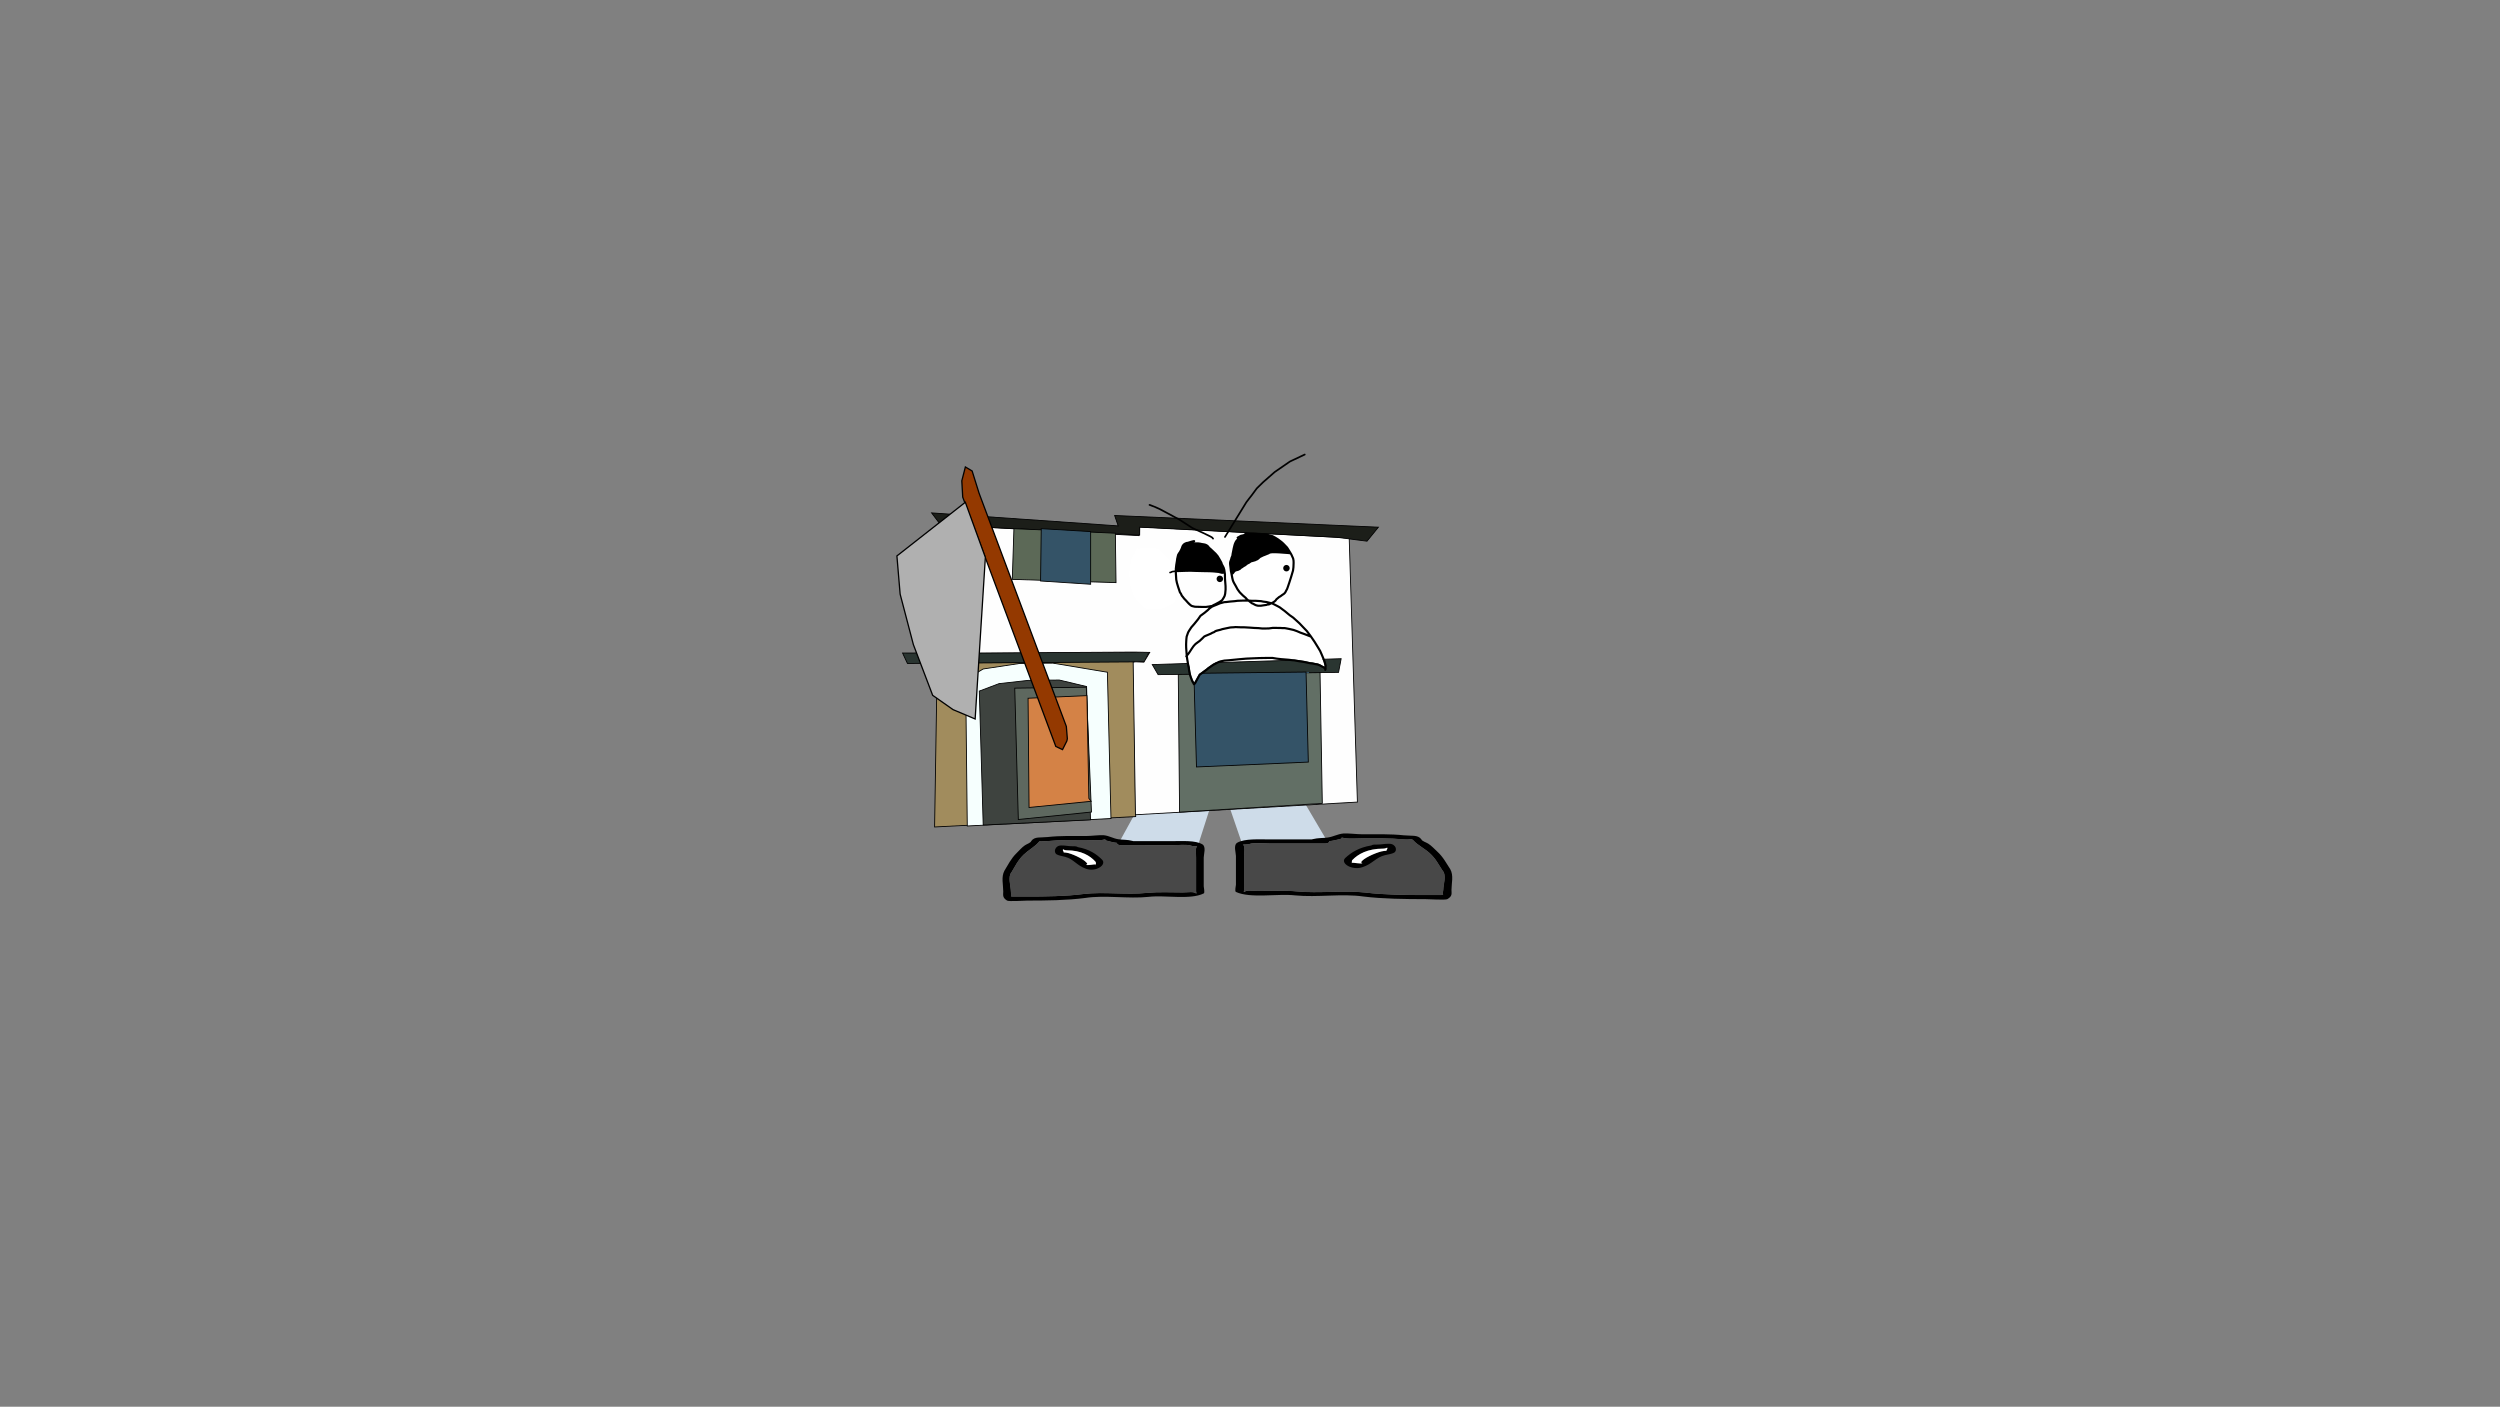 <svg version="1.1" xmlns="http://www.w3.org/2000/svg" xmlns:xlink="http://www.w3.org/1999/xlink" width="2878.25" height="1619.58" viewBox="0,0,2878.25,1619.58"><rect x="0" y="0" width="2878.25" height="1619.58" fill="#808080" stroke="none"/><g transform="translate(1119.125,629.79)"><g stroke-miterlimit="10"><path d="M-1119.125,989.79v-1619.58h2878.25v1619.58z" fill="none" stroke="#000000" stroke-width="0" stroke-linecap="butt"/><g stroke-width="0"><path d="M168.091,342.294l28.831,-52.414l80.558,-0.468l-16.96,52.882z" fill="#cedce9" stroke="#000000" stroke-linecap="round"/><path d="M160.429,339.546c-2.782,-0.74 -9.404,-1.893 -6.502,-3.085c-1.587,0.382 -3.703,0.848 -4.829,0.974c-5.335,0.594 -12.25,0 -17.755,0c-15.104,0 -29.767,-0.315 -44.388,1.18c-6.607,0.676 -8.424,-1.411 -10.453,1.509c-4.185,4.9 -12.059,9.273 -17.117,14.206c-6.855,6.686 -9.514,13.141 -13.717,19.845c-4.756,5.521 -0.882,16.121 -0.882,22.266c0,1.645 1.334,4.573 0.06,5.784c1.267,0.061 2.49,0.117 3.269,0.117c5.179,0 10.357,0 15.536,0c20.6,0 44.534,-0.24 64.528,-2.897c23.74,-2.835 49.469,1.231 73.4,-1.314c13.105,-1.276 27.39,-0.518 40.733,-0.509c6.769,0.005 12.566,-1.363 15.536,1.18c0.781,0.668 0,-1.574 0,-2.36c0,-1.967 0,-3.934 0,-5.901c0,-11.015 0,-22.029 0,-33.044c0,-2.604 -1.284,-11.92 1.372,-12.928c-0.498,-0.016 -1.062,-0.042 -1.372,-0.054c-2.746,-0.107 -4.281,-0.026 -6.424,-0.839c-3.721,-1.412 -16.274,-0.341 -21.319,-0.341c-19.605,0 -39.209,0 -58.814,0c0,0 -4.439,0 -4.439,-2.36c0,-0.097 0.007,-0.19 0.022,-0.279c-2.122,-0.239 -4.265,-0.571 -6.446,-1.151zM230.105,338.615c11.834,0 26.96,-1.121 35.042,3.665c4.631,2.742 1.578,11.535 1.578,15.217c0,11.015 0,22.029 0,33.044c0,1.258 1.529,7.497 0,8.261c-15.442,7.715 -44.549,1.699 -63.406,3.957c-23.4,2.489 -50.349,-2.254 -72.988,1.265c-20.607,2.739 -45.434,3.038 -66.681,3.038c-3.048,0 -21.325,1.227 -23.304,0c-5.673,-3.52 -4.439,-6.456 -4.439,-10.621c0,-7.535 -2.512,-16.516 1.338,-23.759c4.307,-6.871 7.328,-13.763 14.198,-20.463c2.771,-2.703 5.765,-6.318 9.346,-8.759c2.343,-1.597 6.824,-2.895 7.384,-4.972c3.797,-5.466 10.66,-3.675 18.78,-4.594c14.455,-1.635 29.413,-1.18 44.388,-1.18c5.523,0 16.313,-1.351 20.209,-0.931c6.782,0.732 10.714,3.807 17.287,4.72c4.823,0.67 9.906,0.273 15.536,1.77c0.427,0.114 0.855,0.227 1.282,0.341c14.817,0 29.633,0 44.45,0z" fill="#000000" stroke="none" stroke-linecap="butt"/><path d="M166.936,340.583c-0.014,0.089 -0.021,0.182 -0.021,0.279c0,2.36 4.461,2.364 4.461,2.364c19.605,0 39.314,0.047 58.919,0.047c5.045,0 17.609,-1.06 21.33,0.352c2.143,0.813 3.681,0.737 6.427,0.843c0.31,0.012 0.874,0.038 1.372,0.054c-2.656,1.008 -1.358,10.347 -1.358,12.95c0,11.015 -0.009,22.095 -0.009,33.109c0,1.967 -0.008,3.943 -0.008,5.91c0,0.787 0.777,3.032 -0.003,2.364c-2.97,-2.543 -8.772,-1.171 -15.541,-1.175c-13.343,-0.009 -27.669,-0.741 -40.774,0.536c-23.931,2.545 -49.895,-1.498 -73.635,1.337c-19.994,2.658 -44.026,2.856 -64.625,2.856c-5.179,0 -10.366,-0.007 -15.545,-0.007c-0.779,0 -2.004,-0.057 -3.271,-0.118c1.274,-1.211 -0.068,-4.147 -0.068,-5.792c0,-6.145 -3.895,-16.786 0.861,-22.307c4.203,-6.704 6.87,-13.204 13.726,-19.889c5.058,-4.933 12.966,-9.341 17.151,-14.241c2.029,-2.921 3.859,-0.842 10.466,-1.518c14.62,-1.496 29.379,-1.213 44.483,-1.213c5.505,0 12.482,0.588 17.817,-0.006c1.126,-0.125 3.26,-0.592 4.847,-0.974c-2.902,1.192 3.746,2.347 6.528,3.086c2.18,0.58 4.35,0.914 6.472,1.154z" fill="#484848" stroke="none" stroke-linecap="butt"/><path d="M104.71,349.236c0,0.798 1.53,1.764 0.768,2.396c1.951,0.107 3.913,0.34 5.656,0.803c6.721,1.787 20.394,8.298 21.683,12.603c0.105,0.35 -1.796,0.409 -1.474,0.719c1.071,1.033 9.799,-0.762 10.803,-0.469c0.227,0.066 0.339,0.17 0.384,0.296c-0.047,-0.391 -0.09,-0.769 -0.09,-1.007c0,-0.836 0.062,-1.737 -0.641,-2.485c-5.977,-6.591 -15.742,-12.857 -32.65,-12.857c0,0 -1.995,-0 -3.31,-0.711c-0.439,-0.133 -0.78,-0.288 -1.008,-0.471c-0.059,0.45 -0.12,0.909 -0.12,1.182zM142.439,366.938c0.303,0.483 0.214,-0.319 0.113,-1.158c-0.021,0.364 -0.32,0.828 -0.113,1.158zM149.739,359.982c5.519,5.87 -7.013,14.446 -18.396,10.497c-10.74,-3.726 -14.377,-11.215 -24.179,-13.821c-3.311,-0.88 -7.279,-1.361 -9.753,-2.826c-3.92,-2.321 -2.182,-10.247 5.314,-10.247c5.398,0 8.057,0.931 13.082,0.931h2.219c0,0 2.548,0 3.783,1.026c13.149,2.282 21.586,8.081 27.93,14.44z" fill="#000000" stroke="none" stroke-linecap="butt"/><path d="M104.665,347.975c0.229,0.183 0.57,0.338 1.008,0.471c1.315,0.711 3.319,0.706 3.319,0.706c16.907,0 27.025,6.404 33.002,12.995c0.703,0.748 0.622,1.665 0.622,2.501c0,0.238 0.035,0.621 0.081,1.012c-0.045,-0.126 -0.155,-0.23 -0.382,-0.296c-1.004,-0.293 -9.808,1.533 -10.879,0.5c-0.322,-0.311 1.368,-0.576 1.263,-0.926c-1.289,-4.305 -15.028,-10.783 -21.749,-12.57c-1.743,-0.464 -3.717,-0.687 -5.668,-0.794c0.763,-0.632 -0.749,-1.613 -0.749,-2.411c0,-0.274 0.072,-0.739 0.131,-1.189z" fill="#ffffff" stroke="none" stroke-linecap="butt"/></g><g stroke-width="0"><path d="M310.476,340.335l-18.234,-53.122l86.612,0.47l30.998,52.651z" fill="#cedce9" stroke="#000000" stroke-linecap="round"/><path d="M418.09,337.574c-2.344,0.582 -4.649,0.915 -6.93,1.156c0.015,0.089 0.023,0.183 0.023,0.28c0,2.371 -4.772,2.371 -4.772,2.371c-21.078,0 -42.156,0 -63.234,0c-5.424,0 -18.92,-1.076 -22.921,0.342c-2.304,0.817 -3.954,0.736 -6.907,0.843c-0.333,0.012 -0.939,0.038 -1.475,0.054c2.855,1.013 1.475,10.371 1.475,12.986c0,11.064 0,22.129 0,33.193c0,1.976 0,3.952 0,5.927c0,0.79 -0.839,3.042 0,2.371c3.193,-2.554 9.426,-1.181 16.703,-1.185c14.346,-0.009 29.705,-0.771 43.794,0.511c25.729,2.556 53.392,-1.528 78.915,1.32c21.497,2.67 47.229,2.911 69.377,2.911c5.568,0 11.136,0 16.703,0c0.838,0 2.153,-0.056 3.515,-0.117c-1.37,-1.216 0.064,-4.157 0.064,-5.81c0,-6.173 4.165,-16.821 -0.948,-22.367c-4.518,-6.734 -7.377,-13.218 -14.747,-19.934c-5.438,-4.955 -13.904,-9.348 -18.404,-14.271c-2.181,-2.934 -4.134,-0.837 -11.238,-1.516c-15.719,-1.502 -31.485,-1.185 -47.724,-1.185c-5.919,0 -13.353,0.597 -19.089,0c-1.211,-0.126 -3.486,-0.595 -5.192,-0.978c3.12,1.198 -3.999,2.356 -6.991,3.099zM343.177,336.639c15.93,0 31.86,0 47.79,0c0.46,-0.114 0.919,-0.228 1.379,-0.342c6.053,-1.504 11.518,-1.105 16.703,-1.778c7.067,-0.917 11.294,-4.006 18.586,-4.742c4.189,-0.422 15.79,0.935 21.727,0.935c16.1,0 32.182,-0.457 47.724,1.185c8.73,0.923 16.109,-0.876 20.192,4.615c0.602,2.086 5.419,3.39 7.939,4.994c3.851,2.452 7.069,6.084 10.049,8.799c7.386,6.731 10.634,13.653 15.265,20.556c4.139,7.276 1.438,16.298 1.438,23.866c0,4.184 1.327,7.134 -4.772,10.669c-2.127,1.233 -21.778,0 -25.055,0c-22.844,0 -49.536,-0.3 -71.692,-3.052c-24.34,-3.535 -53.314,1.229 -78.472,-1.271c-20.274,-2.269 -51.568,3.775 -68.17,-3.975c-1.644,-0.767 0,-7.035 0,-8.298c0,-11.064 0,-22.129 0,-33.193c0,-3.699 -3.282,-12.531 1.697,-15.286c8.689,-4.807 24.951,-3.682 37.675,-3.682z" fill="#000000" stroke="none" stroke-linecap="butt"/><path d="M411.093,338.616c2.281,-0.24 4.614,-0.577 6.958,-1.159c2.991,-0.743 10.139,-1.903 7.019,-3.1c1.706,0.384 4,0.852 5.211,0.978c5.736,0.597 13.237,0.006 19.156,0.006c16.239,0 32.107,-0.284 47.826,1.219c7.104,0.679 9.072,-1.409 11.253,1.525c4.5,4.922 13.001,9.35 18.439,14.306c7.371,6.716 10.239,13.245 14.757,19.979c5.113,5.546 0.926,16.235 0.926,22.408c0,1.652 -1.443,4.602 -0.073,5.818c-1.362,0.061 -2.679,0.119 -3.517,0.119c-5.568,0 -11.145,0.007 -16.713,0.007c-22.148,0 -47.985,-0.199 -69.482,-2.869c-25.524,-2.848 -53.439,1.213 -79.168,-1.343c-14.09,-1.282 -29.492,-0.547 -43.838,-0.538c-7.278,0.005 -13.515,-1.374 -16.709,1.18c-0.839,0.671 -0.004,-1.584 -0.004,-2.374c0,-1.976 -0.008,-3.961 -0.008,-5.937c0,-11.064 -0.01,-22.195 -0.01,-33.259c0,-2.616 1.395,-11.996 -1.461,-13.009c0.536,-0.016 1.142,-0.042 1.476,-0.054c2.953,-0.107 4.606,-0.03 6.91,-0.847c4,-1.418 17.509,-0.353 22.933,-0.353c21.078,0 42.268,-0.047 63.346,-0.047c0,0 4.796,-0.004 4.796,-2.375c0,-0.097 -0.007,-0.191 -0.023,-0.28z" fill="#484848" stroke="none" stroke-linecap="butt"/><path d="M477.996,347.308c0,-0.275 -0.066,-0.735 -0.129,-1.188c-0.246,0.184 -0.612,0.34 -1.084,0.473c-1.414,0.714 -3.559,0.715 -3.559,0.715c-18.178,0 -28.677,6.294 -35.103,12.915c-0.756,0.751 -0.689,1.656 -0.689,2.496c0,0.239 -0.046,0.619 -0.096,1.012c0.048,-0.126 0.168,-0.23 0.412,-0.297c1.079,-0.295 10.463,1.509 11.615,0.471c0.346,-0.312 -1.697,-0.371 -1.585,-0.722c1.386,-4.324 16.086,-10.865 23.312,-12.66c1.874,-0.466 3.984,-0.7 6.081,-0.807c-0.82,-0.634 0.825,-1.606 0.825,-2.407zM437.309,363.927c-0.108,0.843 -0.204,1.649 0.121,1.163c0.223,-0.332 -0.099,-0.797 -0.121,-1.163zM429.583,358.102c6.821,-6.388 15.892,-12.213 30.029,-14.505c1.328,-1.031 4.067,-1.031 4.067,-1.031h2.386c5.403,0 8.262,-0.935 14.065,-0.935c8.06,0 9.928,7.962 5.713,10.294c-2.66,1.471 -6.926,1.954 -10.486,2.838c-10.538,2.618 -14.449,10.14 -25.996,13.883c-12.239,3.967 -25.713,-4.648 -19.779,-10.544z" fill="#000000" stroke="none" stroke-linecap="butt"/><path d="M478.044,346.041c0.063,0.452 0.14,0.919 0.14,1.194c0,0.801 -1.626,1.787 -0.806,2.422c-2.097,0.107 -4.219,0.332 -6.094,0.797c-7.226,1.795 -21.997,8.303 -23.383,12.627c-0.113,0.352 1.704,0.619 1.358,0.931c-1.151,1.038 -10.617,-0.797 -11.696,-0.502c-0.244,0.067 -0.363,0.171 -0.411,0.298c0.05,-0.393 0.087,-0.778 0.087,-1.017c0,-0.84 -0.088,-1.761 0.668,-2.513c6.426,-6.621 17.304,-13.054 35.482,-13.054c0,0 2.155,0.005 3.569,-0.709c0.472,-0.133 0.838,-0.29 1.084,-0.473z" fill="#ffffff" stroke="none" stroke-linecap="butt"/></g><g><path d="M-43.122,322.311l2.994,-189.022l226.265,-1.872l2.246,178.916z" fill="#a18c5d" stroke="#000000" stroke-width="1" stroke-linecap="round"/><path d="M-5.505,321.189l-1.871,-168.809l20.212,-11.978l41.922,-6.363l38.179,-0.374l53.899,8.983l8.983,1.497l4.117,168.435z" fill="#f6fffe" stroke="#000000" stroke-width="1" stroke-linecap="round"/><path d="M12.836,320.066l-4.492,-154.212l22.832,-8.609l33.687,-3.743l35.559,-0.374l31.441,7.486l4.492,153.463z" fill="#3e433f" stroke="#000000" stroke-width="1" stroke-linecap="round"/><path d="M137.478,305.094l-84.218,8.609l-4.117,-151.217l82.346,-1.123z" fill="#5e685f" stroke="#000000" stroke-width="1" stroke-linecap="round"/><path d="M137.103,292.742l-71.491,7.112l-1.123,-125.765l67.748,-2.994l2.246,118.279z" fill="#d48246" stroke="#000000" stroke-width="1" stroke-linecap="round"/><path d="M198.488,132.167l-272.865,1.871l-5.614,-11.978l283.72,-1.123z" fill="#2a3531" stroke="#000000" stroke-width="1" stroke-linecap="round"/><path d="M192.219,-13.104l0.749,-10.106l241.33,12.726v3.275l9.358,300.844l-255.554,14.598l-2.62,-175.692l2.994,-0.374l9.358,0.374l6.737,-11.229l-17.592,-0.374l-187.15,1.123l1.123,-145.603z" fill="#fefefe" stroke="#000000" stroke-width="1" stroke-linecap="round"/><path d="M238.913,305.239l-1.497,-159.078l163.195,-2.62l2.62,151.592z" fill="#626f65" stroke="#000000" stroke-width="1" stroke-linecap="round"/><path d="M207.472,135.306l217.468,-6.737l-2.994,15.721l-207.737,2.62z" fill="#2a3531" stroke="#000000" stroke-width="1" stroke-linecap="round"/><path d="M384.516,143.915l2.62,103.681l-128.759,5.615l-2.994,-107.798z" fill="#345367" stroke="#000000" stroke-width="1" stroke-linecap="round"/><path d="M192.968,-13.852l-229.072,-11.603l-10.48,-13.849l214.848,14.972l-4.117,-11.978l303.651,13.475l-13.101,16.095l-35.184,-4.492l-226.452,-11.603z" fill="#1c1e19" stroke="#000000" stroke-width="1" stroke-linecap="round"/><path d="M164.989,-15.911l0.749,56.894l-119.402,-3.743l1.872,-58.391z" fill="#5c6957" stroke="#000000" stroke-width="1" stroke-linecap="round"/><path d="M136.542,-17.782v60.637l-57.642,-3.743l0.749,-60.262z" fill="#345367" stroke="#000000" stroke-width="1" stroke-linecap="round"/><path d="M190.942,1.681c0.643,1.072 1.717,0.428 1.717,0.428c0.354,-0.215 0.687,-0.474 1.064,-0.647c0.793,-0.364 2.745,-0.779 3.391,-0.84c1.451,-0.138 2.921,0.005 4.378,0.005c1.394,0 2.796,-0.078 4.187,-0.003c1.748,0.094 2.072,0.357 3.875,0.691c1.635,0.303 3.045,0.31 4.588,0.993c0.606,0.269 1.193,0.621 1.678,1.074c0.59,0.551 0.944,1.32 1.507,1.898c0.601,0.616 1.336,1.09 1.975,1.666c1.232,1.111 2.404,2.298 3.617,3.43c0.591,0.552 1.22,1.07 1.777,1.657c0.557,0.586 1.044,1.24 1.565,1.859c1.125,1.325 1.963,2.847 2.831,4.351c0.414,0.717 0.813,1.447 1.22,2.167c0.283,0.501 0.625,0.975 0.852,1.503c0.296,0.689 0.413,1.451 0.714,2.137c0.267,0.609 0.675,1.152 0.987,1.739c0.954,1.794 1.276,2.332 1.707,4.321c0.17,0.786 0.232,1.596 0.349,2.392c0.117,0.798 0.288,1.595 0.355,2.399c0.092,1.112 0.011,3.402 0.048,4.56c0.028,0.845 0.098,1.692 0.148,2.536c0.127,2.168 0.409,4.34 0.518,6.507c0.041,0.816 0.014,1.637 0.023,2.453c0.005,0.481 0.043,0.964 0.016,1.444c-0.09,1.573 -0.31,3.142 -0.451,4.712c-0.178,0.736 -0.289,1.495 -0.536,2.21c-0.366,1.06 -1.368,2.478 -1.915,3.377c-0.203,0.333 -0.328,0.722 -0.586,1.014c-0.277,0.313 -0.654,0.524 -0.992,0.77c-0.644,0.467 -1.282,0.95 -1.957,1.372c-0.542,0.338 -1.132,0.596 -1.691,0.905c-0.997,0.551 -1.983,1.137 -3.013,1.624c-0.778,0.367 -1.593,0.667 -2.351,1.073c-0.404,0.216 -0.705,0.614 -1.128,0.789c-0.368,0.152 -0.792,0.098 -1.184,0.169c-0.783,0.142 -1.559,0.339 -2.344,0.47c-0.621,0.103 -1.253,0.145 -1.876,0.234c-0.449,0.064 -0.892,0.193 -1.344,0.228c-1.347,0.104 -2.708,-0.004 -4.059,-0.004c-2.835,0 -5.664,-0.241 -8.497,-0.23c-0.102,-0.023 -3.031,-0.654 -3.384,-0.831c-0.522,-0.261 -0.968,-0.661 -1.419,-1.033c-1.912,-1.575 -3.396,-3.469 -5.07,-5.275c-0.557,-0.601 -1.193,-1.134 -1.731,-1.753c-0.535,-0.616 -0.98,-1.309 -1.488,-1.947c-0.371,-0.467 -0.847,-0.861 -1.154,-1.373c-0.422,-0.703 -0.614,-1.529 -1.016,-2.244c-0.294,-0.523 -0.78,-0.927 -1.066,-1.455c-0.21,-0.388 -0.261,-0.845 -0.406,-1.261c-0.543,-1.558 -1.107,-3.118 -1.588,-4.696c-0.48,-1.574 -1.012,-3.144 -1.412,-4.74c-0.198,-0.791 -0.326,-1.602 -0.49,-2.4c-0.081,-0.396 -0.202,-0.788 -0.246,-1.19c-0.087,-0.8 -0.098,-1.61 -0.148,-2.413c-0.056,-0.911 -0.252,-4.04 -0.31,-4.961c-0,-0.034 -0.006,-4.868 -0.004,-4.913c0.13,-2.985 0.799,-5.954 1.244,-8.899c0.123,-0.813 0.175,-1.639 0.32,-2.449c0.143,-0.799 0.363,-1.585 0.545,-2.376c0.138,-0.601 0.196,-1.228 0.419,-1.803c0.398,-1.03 1.474,-2.22 2.028,-3.109c0.451,-0.723 0.862,-1.476 1.245,-2.237c0.394,-0.784 0.764,-1.585 1.091,-2.4c0.169,-0.421 0.25,-0.872 0.396,-1.301c0.352,-1.032 0.682,-1.758 1.562,-2.571c0.123,-0.114 0.392,-0.298 0.718,-0.495c-0.004,0.204 0.052,0.435 0.205,0.69z" fill="#ffffff" stroke="none" stroke-width="0.5" stroke-linecap="butt"/><path d="M267.395,66.698c1.353,0.025 2.709,-0.051 4.062,-0.018c1.34,0.033 2.691,0.15 4.029,0.236c0.801,0.051 1.677,0.046 2.472,0.157c0.813,0.113 1.612,0.395 2.42,0.543c1.244,0.228 2.521,0.257 3.766,0.477c0.56,0.099 1.114,0.232 1.665,0.376c-0.165,-0.014 -0.328,-0.019 -0.489,0.01c-0.447,0.082 -0.83,0.386 -1.27,0.497c-0.493,0.124 -1.008,0.139 -1.511,0.21c-1.553,0.218 -3.111,0.58 -4.672,0.733c-0.439,0.043 -0.915,0.006 -1.356,0.007c-0.586,0.001 -1.21,0.056 -1.792,-0.01c-1.264,-0.143 -2.261,-0.524 -3.377,-1.087c-0.568,-0.287 -1.088,-0.671 -1.657,-0.955c-0.514,-0.257 -1.095,-0.38 -1.588,-0.676c-0.166,-0.1 -0.413,-0.279 -0.703,-0.499z" fill="#ffffff" stroke="none" stroke-width="0.5" stroke-linecap="butt"/><path d="M314.15,-12.65c0.731,-0.163 1.473,-0.289 2.195,-0.49c0.687,-0.191 1.326,-0.56 2.028,-0.687c0.764,-0.138 1.554,-0.065 2.33,-0.1c0.804,-0.037 1.61,-0.117 2.415,-0.117c1.647,0 3.296,0.157 4.941,0.235c0.011,0.001 4.956,0.235 4.98,0.236c0.536,0.015 1.076,-0.038 1.611,-0.002c0.617,0.041 1.228,0.17 1.844,0.232c0.799,0.08 1.614,0.054 2.404,0.195c0.782,0.139 1.533,0.429 2.298,0.643c1.415,0.394 2.838,0.78 4.257,1.162c2.117,1.114 4.259,2.292 6.236,3.646c0.67,0.459 1.295,0.987 1.942,1.479c1.735,1.321 2.185,1.579 3.751,3.088c0.589,0.567 1.137,1.18 1.704,1.769c0.578,0.6 1.158,1.203 1.737,1.803c0.294,0.304 0.633,0.572 0.886,0.911c0.475,0.636 0.86,1.337 1.29,2.004c0.856,1.327 1.687,2.678 2.488,4.039c0.355,0.603 0.748,1.188 1.067,1.811c0.37,0.722 0.664,1.483 0.998,2.222c0.322,0.714 0.738,1.395 0.973,2.142c0.442,1.404 0.482,3.142 0.475,4.588c-0.007,1.634 -0.053,3.276 -0.186,4.905c-0.105,1.274 -0.321,2.542 -0.478,3.811c-1.28,4.78 -2.903,9.494 -4.401,14.21c-0.499,1.571 -1.037,3.138 -1.601,4.687c-0.26,0.713 -0.465,1.451 -0.778,2.142c-0.253,0.558 -0.629,1.054 -0.916,1.595c-0.312,0.586 -0.512,1.238 -0.884,1.788c-1.238,1.831 -1.611,1.68 -3.413,2.951c-0.653,0.46 -1.256,0.996 -1.921,1.439c-0.541,0.361 -1.165,0.593 -1.693,0.971c-0.621,0.444 -1.164,0.994 -1.746,1.488c-0.513,0.436 -1.091,0.807 -1.545,1.304c-0.381,0.417 -0.549,1.004 -0.94,1.411c-1.083,1.13 -2.502,1.902 -3.936,2.581c-0.353,-0.078 -0.707,-0.153 -1.057,-0.24c-1.424,-0.358 -2.833,-0.809 -4.279,-1.065c-1.259,-0.223 -2.554,-0.246 -3.812,-0.476c-0.832,-0.153 -1.647,-0.414 -2.485,-0.529c-0.856,-0.118 -1.728,-0.114 -2.59,-0.171c-1.364,-0.089 -2.732,-0.23 -4.098,-0.264c-1.499,-0.037 -3.005,0.051 -4.503,-0.002c-1.003,-0.035 -2.005,-0.148 -3.007,-0.206c-0.523,-0.415 -1.062,-0.815 -1.541,-1.279c-0.458,-0.444 -0.786,-1.013 -1.238,-1.463c-0.23,-0.229 -3.063,-2.607 -3.355,-2.879c-0.598,-0.557 -1.158,-1.159 -1.736,-1.736c-0.567,-0.567 -1.184,-1.092 -1.706,-1.7c-0.522,-0.608 -0.949,-1.296 -1.423,-1.943c-0.362,-0.491 -0.768,-0.956 -1.088,-1.476c-0.041,-0.066 -1.603,-3.023 -1.856,-3.486c-1.127,-2.06 -2.544,-4.13 -3.324,-6.36c-0.394,-1.128 -0.819,-3.563 -1.04,-4.709c-0.241,-1.248 -0.465,-2.504 -0.723,-3.748c-0.165,-0.798 -0.388,-1.588 -0.514,-2.393c-0.126,-0.801 -0.162,-1.616 -0.243,-2.422c-0.14,-1.391 -0.362,-2.779 -0.501,-4.171c-0.075,-0.75 -0.212,-1.509 -0.142,-2.259c0.138,-1.477 0.727,-2.422 1.136,-3.781c0.184,-0.613 0.258,-1.261 0.465,-1.867c0.276,-0.808 0.754,-1.547 0.981,-2.371c0.232,-0.842 0.238,-1.734 0.39,-2.595c0.143,-0.81 0.331,-1.614 0.496,-2.42c0.803,-4.008 1.516,-9.742 4.516,-12.779c1.551,-1.57 3.823,-1.493 5.365,-2.997c0.838,-0.817 1.437,-1.536 2.096,-2.214c0.136,-0.03 0.273,-0.061 0.41,-0.091z" fill="#ffffff" stroke="none" stroke-width="0.5" stroke-linecap="butt"/><path d="M389.429,104.068c2.802,3.816 5.287,7.858 7.721,11.916c0.844,1.407 1.756,2.778 2.534,4.222c0.615,1.14 1.041,2.374 1.562,3.559c0.581,1.32 1.148,2.648 1.682,3.988c0.606,1.523 1.318,3.01 1.822,4.569c0.247,0.767 0.386,1.565 0.584,2.346c0.188,0.742 0.511,1.461 0.574,2.224c0.007,0.087 -0.119,0.419 -0.163,0.883c-1.607,-0.974 -3.33,-1.616 -4.941,-2.69c-0.148,-0.06 -2.459,-1.002 -2.611,-1.044c-0.502,-0.138 -1.028,-0.172 -1.54,-0.264c-0.754,-0.135 -1.509,-0.267 -2.26,-0.417c-0.834,-0.167 -1.655,-0.4 -2.496,-0.533c-0.786,-0.124 -1.588,-0.12 -2.375,-0.238c-0.771,-0.115 -1.53,-0.3 -2.293,-0.46c-0.661,-0.139 -3.92,-0.882 -4.291,-0.952c-2.25,-0.426 -4.546,-0.633 -6.804,-1.025c-0.146,-0.025 -4.875,-0.925 -4.966,-0.937c-0.84,-0.109 -1.591,-0.095 -2.434,-0.172c-1.338,-0.122 -2.665,-0.35 -4,-0.493c-2.934,-0.314 -5.88,-0.516 -8.823,-0.722c-1.636,-0.187 -3.377,-0.342 -5.008,-0.57c-0.342,-0.048 -4.732,-0.8 -5.003,-0.829c-0.46,-0.05 -0.827,0.006 -1.29,0.006c-1.295,-0.001 -2.589,0.002 -3.884,0.006c-3.347,0.011 -6.691,0.084 -10.037,0.183c-2.506,0.075 -5.095,0.2 -7.599,0.312c-2.503,0.112 -5.02,0.147 -7.521,0.304c-2.982,0.187 -5.981,0.448 -8.95,0.787c-3.762,0.431 -7.523,0.84 -11.3,1.12c-0.111,0.008 -5.004,0.369 -5.065,0.377c-0.635,0.082 -1.156,0.24 -1.783,0.367c-2.253,0.459 -2.896,0.488 -5.06,1.362c-0.546,0.221 -1.046,0.54 -1.569,0.811c-0.74,0.384 -1.479,0.768 -2.218,1.153c-0.763,0.397 -1.55,0.751 -2.288,1.192c-1.353,0.809 -2.592,1.795 -3.886,2.696c-0.701,0.487 -1.426,0.941 -2.102,1.462c-0.664,0.511 -1.258,1.109 -1.916,1.628c-0.642,0.506 -1.322,0.963 -1.983,1.445c-2.092,1.526 -4.183,3.052 -6.259,4.601c-1.091,1.916 -2.156,3.836 -3.216,5.769c-0.401,0.732 -0.81,1.46 -1.204,2.195c-0.297,0.553 -0.726,1.126 -0.991,1.694c-0.172,-0.595 -0.721,-1.17 -0.913,-1.552c-0.786,-1.568 -1.017,-2.349 -1.605,-3.971c-0.279,-0.769 -0.588,-1.528 -0.839,-2.307c-0.533,-1.656 -0.828,-2.976 -1.12,-4.69c-0.281,-1.651 -0.376,-3.335 -0.69,-4.981c-0.157,-0.82 -0.441,-1.614 -0.608,-2.433c-0.293,-1.44 -0.386,-2.916 -0.624,-4.365c-0.135,-0.823 -0.319,-1.64 -0.456,-2.463c-0.313,-1.872 -0.359,-2.337 -0.48,-3.631c3.651,-3.915 5.762,-9.492 9.665,-12.976c1.359,-1.214 3.218,-2.25 4.663,-3.446c0.035,-0.033 3.634,-3.432 3.679,-3.476c0.515,-0.503 0.949,-1.097 1.517,-1.54c0.355,-0.276 0.803,-0.407 1.214,-0.59c0.711,-0.318 1.432,-0.613 2.149,-0.915c0.109,-0.046 3.629,-1.504 4.035,-1.706c0.579,-0.288 1.103,-0.683 1.688,-0.959c0.783,-0.37 1.646,-0.568 2.41,-0.977c0.435,-0.232 0.712,-0.707 1.152,-0.93c0.588,-0.298 1.25,-0.424 1.883,-0.609c1.248,-0.365 2.538,-0.588 3.788,-0.949c0.714,-0.206 1.399,-0.508 2.115,-0.707c0.551,-0.153 3.417,-0.739 4.017,-0.863c1.603,-0.332 3.195,-0.746 4.812,-1.001c1.228,-0.194 2.485,-0.132 3.724,-0.232c0.777,-0.063 1.554,-0.158 2.329,-0.236c2.028,0.001 4.03,0.16 6.057,0.234c1.37,0.05 2.748,-0.013 4.119,0.025c3.747,0.102 7.485,0.504 11.225,0.714c1.657,0.093 3.328,0.085 4.984,0.199c1.214,0.083 3.372,0.415 4.496,0.471c0.805,0.04 4.267,-0.042 5.095,-0.059c0.858,-0.018 1.723,0.016 2.578,-0.054c1.334,-0.108 2.976,-0.49 4.348,-0.586c1.292,-0.09 2.594,0.009 3.889,0.011c1.322,0.008 3.63,0.014 4.954,0.071c0.837,0.036 1.672,0.137 2.51,0.164c0.81,0.026 1.624,-0.056 2.433,-0.003c0.491,0.032 0.969,0.176 1.453,0.262c1.23,0.218 2.463,0.438 3.681,0.719c1.601,0.37 3.224,0.667 4.806,1.11c0.544,0.152 1.066,0.379 1.599,0.567c0.771,0.273 1.552,0.523 2.316,0.818c1.285,0.495 2.507,1.148 3.786,1.658c1.442,0.576 2.935,1.024 4.39,1.564c2.337,0.868 4.654,1.805 6.98,2.705c0,0 0.19,0.074 0.446,0.085z" fill="#ffffff" stroke="none" stroke-width="0.5" stroke-linecap="butt"/><path d="M344.83,65.988c0.132,0.038 0.262,0.08 0.392,0.126c0.673,0.239 1.286,0.627 1.929,0.938c1.479,0.715 2.943,1.472 4.38,2.268c0.704,0.389 1.439,0.731 2.115,1.169c0.675,0.437 1.287,0.97 1.931,1.453c1.324,0.994 2.675,1.962 3.977,2.985c1.835,1.441 3.533,3.07 5.387,4.487c1.317,1.006 2.777,1.825 4.076,2.855c1.218,0.964 2.301,2.091 3.451,3.135c1.223,1.108 2.491,2.173 3.67,3.328c1.738,1.703 3.355,3.559 5.042,5.314c1.137,1.183 2.352,2.298 3.413,3.549c0.522,0.616 0.964,1.297 1.446,1.944c0.221,0.297 0.343,0.582 0.564,0.879c-1.272,-0.498 -2.545,-0.992 -3.824,-1.467c-1.439,-0.534 -2.913,-0.972 -4.339,-1.541c-2.637,-1.053 -5.172,-2.34 -7.92,-3.112c-0.054,-0.015 -4.842,-1.118 -4.94,-1.141c-1.26,-0.291 -2.533,-0.519 -3.806,-0.742c-0.556,-0.098 -1.106,-0.25 -1.669,-0.289c-0.854,-0.059 -1.713,0.024 -2.569,-0.004c-0.828,-0.027 -1.653,-0.125 -2.481,-0.161c-1.382,-0.059 -3.663,-0.061 -5.048,-0.07c-1.35,-0.002 -2.602,-0.099 -3.949,-0.005c-1.474,0.103 -2.92,0.473 -4.393,0.593c-0.805,0.066 -1.616,0.031 -2.424,0.048c-0.681,0.014 -4.303,0.099 -5.011,0.064c-0.39,-0.02 -3.86,-0.425 -4.433,-0.465c-0.142,-0.01 -4.837,-0.189 -5.016,-0.199c-3.764,-0.212 -7.412,-0.606 -11.184,-0.709c-1.368,-0.037 -2.735,0.015 -4.102,-0.035c-2.095,-0.076 -4.156,-0.24 -6.253,-0.238c-0.802,0.08 -1.602,0.173 -2.405,0.238c-1.282,0.103 -2.58,0.044 -3.851,0.242c-0.083,0.013 -4.847,0.997 -4.983,1.025c-0.739,0.153 -3.524,0.717 -4.176,0.898c-0.726,0.201 -1.421,0.504 -2.146,0.713c-1.991,0.576 -4.285,0.828 -6.164,1.757c-0.464,0.229 -0.759,0.719 -1.215,0.963c-0.706,0.378 -1.509,0.541 -2.234,0.881c-0.595,0.279 -1.128,0.677 -1.715,0.97c-1.977,0.988 -4.115,1.66 -6.122,2.587c-0.553,0.255 -1.142,0.461 -1.626,0.83c-0.67,0.51 -1.192,1.188 -1.797,1.773c-1.185,1.144 -2.395,2.26 -3.592,3.391c-1.42,1.174 -3.307,2.212 -4.632,3.414c-3.431,3.113 -5.57,7.688 -8.458,11.428c-0.406,-4.618 -0.648,-9.259 -0.311,-13.89c0.062,-0.847 0.246,-3.911 0.451,-4.786c0.179,-0.767 0.528,-1.486 0.79,-2.23c0.263,-0.749 0.451,-1.529 0.783,-2.25c0.328,-0.711 0.777,-1.361 1.188,-2.028c0.344,-0.558 0.719,-1.098 1.077,-1.646c0.44,-0.673 0.833,-1.382 1.319,-2.023c0.994,-1.311 2.186,-2.461 3.247,-3.717c1.503,-1.778 3.039,-3.611 4.439,-5.471c0.366,-0.486 2.361,-3.394 2.761,-3.976c2.927,-2.067 5.842,-4.157 8.479,-6.593c0.564,-0.521 1.048,-1.128 1.627,-1.631c0.566,-0.492 1.195,-0.909 1.802,-1.349c0.351,-0.254 0.685,-0.541 1.072,-0.737c1.45,-0.733 3.002,-1.256 4.5,-1.885c1.51,-0.634 2.983,-1.38 4.533,-1.909c0.762,-0.26 1.558,-0.413 2.335,-0.62c0.767,-0.205 1.519,-0.49 2.302,-0.62c0.794,-0.132 1.61,-0.094 2.411,-0.169c1.423,-0.132 2.836,-0.387 4.257,-0.535c1.658,-0.173 3.33,-0.257 4.988,-0.419c1.259,-0.123 2.516,-0.316 3.772,-0.474c3.947,-0.203 7.91,-0.318 11.864,-0.237c1.033,0.857 2.895,2.391 3.754,2.911c0.536,0.325 1.168,0.467 1.728,0.747c1.65,0.826 1.686,1.168 3.494,1.729c2.132,0.662 2.327,0.535 4.413,0.537c0.506,0.001 1.016,0.046 1.519,-0.003c0.788,-0.075 1.565,-0.248 2.348,-0.365c0.821,-0.123 1.646,-0.231 2.468,-0.35c0.601,-0.087 1.214,-0.119 1.804,-0.265c0.384,-0.095 0.708,-0.383 1.097,-0.453c0.478,-0.086 0.987,0.109 1.459,-0.007c0.592,-0.145 1.11,-0.504 1.665,-0.756c0.421,-0.2 0.845,-0.397 1.268,-0.596z" fill="#ffffff" stroke="none" stroke-width="0.5" stroke-linecap="butt"/><path d="M281.518,36.667c0,-2.071 1.679,-3.75 3.75,-3.75c2.071,0 3.75,1.679 3.75,3.75c0,2.071 -1.679,3.75 -3.75,3.75c-2.071,0 -3.75,-1.679 -3.75,-3.75z" fill="#000000" stroke="none" stroke-width="0.5" stroke-linecap="butt"/><path d="M358.215,24.355c0,-2.071 1.679,-3.75 3.75,-3.75c2.071,0 3.75,1.679 3.75,3.75c0,2.071 -1.679,3.75 -3.75,3.75c-2.071,0 -3.75,-1.679 -3.75,-3.75z" fill="#000000" stroke="none" stroke-width="0.5" stroke-linecap="butt"/><path d="M203.342,-48.492c0,-1 1,-1 1,-1l0.569,0.057c2.25,0.794 4.438,1.782 6.677,2.622c1.772,0.806 3.58,1.564 5.326,2.425c2.993,1.478 5.906,3.149 8.851,4.72c2.78,1.483 5.549,2.985 8.321,4.482c1.767,0.954 3.579,1.858 5.313,2.87c1.007,0.588 1.96,1.264 2.94,1.896c1.681,1.084 3.361,2.169 5.042,3.253c1.681,1.084 3.362,2.168 5.042,3.253c0.542,0.35 1.061,0.737 1.625,1.051c1.131,0.63 2.341,1.107 3.511,1.661c2.986,1.414 5.971,2.806 9.001,4.124c2.356,1.025 4.628,2.202 6.922,3.358c1.07,0.539 2.783,1.329 3.697,2.106c0.428,0.363 0.708,0.87 1.063,1.305c0,0 0.625,0.781 -0.156,1.406c-0.781,0.625 -1.406,-0.156 -1.406,-0.156c-0.277,-0.354 -0.488,-0.77 -0.831,-1.061c-0.672,-0.571 -2.526,-1.44 -3.267,-1.813c-2.261,-1.138 -4.498,-2.301 -6.819,-3.31c-3.05,-1.326 -6.055,-2.727 -9.06,-4.151c-0.047,-0.022 -3.59,-1.7 -3.628,-1.721c-0.601,-0.335 -1.158,-0.745 -1.737,-1.118c-1.681,-1.083 -3.361,-2.169 -5.042,-3.253c-1.681,-1.084 -3.361,-2.169 -5.042,-3.253c-0.958,-0.618 -1.889,-1.281 -2.874,-1.855c-1.141,-0.665 -2.324,-1.254 -3.486,-1.881c-2.346,-1.267 -4.693,-2.534 -7.039,-3.801c-2.769,-1.495 -5.55,-2.969 -8.327,-4.449c-1.167,-0.623 -2.315,-1.282 -3.502,-1.868c-1.706,-0.843 -3.474,-1.582 -5.206,-2.371c-2.205,-0.826 -4.359,-1.806 -6.575,-2.583l0.095,0.057c0,0 -1,0 -1,-1z" fill="#000000" stroke="none" stroke-width="0.5" stroke-linecap="butt"/><path d="M383.905,-106.886c0.42,0.907 -0.487,1.328 -0.487,1.328l-0.764,0.354c-4.836,2.239 -9.662,4.487 -14.457,6.811c-0.578,0.279 -1.173,0.524 -1.733,0.837c-0.928,0.519 -1.75,1.209 -2.625,1.813c-1.647,1.135 -3.294,2.27 -4.94,3.405c-2.196,1.513 -4.391,3.027 -6.587,4.54c-1.082,0.746 -2.209,1.429 -3.247,2.235c-0.496,0.385 -0.943,0.829 -1.415,1.243l-3.007,2.638c-3,2.632 -6,5.264 -9.001,7.895c-1.417,1.389 -2.833,2.777 -4.25,4.166c-0.933,0.915 -1.945,1.755 -2.802,2.741c-0.857,0.986 -1.548,2.106 -2.323,3.158c-1.188,1.613 -2.36,3.24 -3.566,4.839c-1.996,2.647 -4.158,5.186 -6.084,7.884c-0.592,0.83 -1.067,1.738 -1.601,2.606c-1.397,2.272 -2.793,4.543 -4.19,6.815c-6.259,10.179 -12.502,20.368 -18.791,30.527c0,0 -0.526,0.85 -1.377,0.324c-0.85,-0.526 -0.324,-1.377 -0.324,-1.377c6.288,-10.158 12.53,-20.345 18.788,-30.522c1.397,-2.272 2.793,-4.543 4.19,-6.815c0.553,-0.899 1.047,-1.836 1.659,-2.695c1.939,-2.722 4.12,-5.283 6.133,-7.952c1.202,-1.594 2.369,-3.215 3.553,-4.821c0.061,-0.083 2.388,-3.243 2.423,-3.283c0.035,-0.04 2.838,-2.786 2.912,-2.858c1.43,-1.401 2.86,-2.803 4.29,-4.204c3.013,-2.644 6.028,-5.288 9.042,-7.932c1.002,-0.879 2.004,-1.759 3.007,-2.638c0.501,-0.439 0.978,-0.908 1.505,-1.318c0.031,-0.024 3.278,-2.261 3.341,-2.304c2.196,-1.513 4.391,-3.027 6.587,-4.54c1.647,-1.135 3.294,-2.27 4.94,-3.405c0.917,-0.632 1.782,-1.349 2.754,-1.894c0.604,-0.338 1.244,-0.606 1.867,-0.908c4.806,-2.33 9.643,-4.583 14.49,-6.827l0.764,-0.354c0,0 0.907,-0.42 1.328,0.487z" fill="#000000" stroke="none" stroke-width="0.5" stroke-linecap="butt"/><path d="M227.035,29.602c-0.243,-0.97 0.728,-1.213 0.728,-1.213l0.589,-0.066c1.371,-0.957 3.173,-1.26 5.029,-1.353c-0.001,-1.025 -0.002,-1.922 0.001,-1.987c0.137,-3.076 0.804,-6.114 1.264,-9.149c0.126,-0.835 0.18,-1.681 0.329,-2.512c0.151,-0.842 0.374,-1.669 0.57,-2.501c0.169,-0.719 0.256,-1.465 0.527,-2.152c0.608,-1.546 1.376,-2.15 2.235,-3.521c0.41,-0.654 0.776,-1.335 1.124,-2.024c0.355,-0.705 0.689,-1.421 0.981,-2.154c0.161,-0.403 0.23,-0.838 0.375,-1.246c0.52,-1.455 0.986,-2.426 2.227,-3.583c0.688,-0.642 2.519,-1.663 3.599,-1.943c0.56,-0.146 1.152,-0.131 1.719,-0.252c0.854,-0.182 3.102,-0.96 3.745,-1.174c0.93,-0.155 1.852,-0.382 2.746,-0.683l0.869,-0.064c0,0 1.25,0 1.25,1.25c0,1.25 -1.25,1.25 -1.25,1.25l-0.078,-0.064c-0.175,0.058 -0.35,0.113 -0.526,0.167c0.539,0 0.957,0 1.078,0c0.367,0 4.284,-0.001 4.337,0.002c2.047,0.117 2.127,0.349 4.176,0.729c1.925,0.357 3.325,0.334 5.158,1.176c0.833,0.383 1.626,0.881 2.31,1.491c0.642,0.572 1.019,1.392 1.619,2.008c0.563,0.577 1.256,1.014 1.855,1.554c1.244,1.12 2.42,2.314 3.643,3.458c0.627,0.586 1.288,1.137 1.879,1.759c0.591,0.622 1.107,1.311 1.661,1.967c0.294,0.35 0.624,0.673 0.881,1.051c0.796,1.175 1.484,2.419 2.193,3.648c0.42,0.727 0.824,1.462 1.234,2.194c0.32,0.571 0.697,1.113 0.957,1.714c0.297,0.685 0.409,1.441 0.708,2.126c0.243,0.556 0.624,1.041 0.907,1.577c1.087,2.055 1.433,2.663 1.942,4.957c0.011,0.051 0.748,5.054 0.752,5.111c0.119,1.441 0.008,3.217 0.056,4.682c0.027,0.821 0.097,1.64 0.145,2.46c0.128,2.175 0.413,4.345 0.522,6.519c0.043,0.849 0.019,1.7 0.027,2.549c0.005,0.527 0.044,1.054 0.014,1.58c-0.095,1.673 -0.325,3.336 -0.479,5.005c-0.217,0.883 -0.353,1.79 -0.65,2.649c-0.442,1.276 -1.433,2.705 -2.13,3.827c-0.28,0.45 -0.482,0.957 -0.835,1.353c-0.394,0.442 -0.9,0.771 -1.375,1.125c-0.011,0.008 -0.022,0.016 -0.032,0.024c0.832,-0.223 1.649,-0.517 2.499,-0.66c0.85,-0.143 1.72,-0.108 2.578,-0.189c1.418,-0.134 2.822,-0.383 4.239,-0.531c0.183,-0.019 4.769,-0.394 4.983,-0.415c1.272,-0.124 2.537,-0.317 3.806,-0.475c3.07,-0.16 6.138,-0.266 9.21,-0.27c-0.245,-0.312 -0.478,-0.637 -0.759,-0.917c-1.017,-1.015 -2.223,-1.824 -3.275,-2.803c-0.054,-0.051 -3.606,-3.605 -3.635,-3.638c-0.563,-0.656 -1.026,-1.393 -1.539,-2.089c-0.396,-0.541 -0.836,-1.052 -1.188,-1.622c-0.145,-0.235 -1.583,-2.977 -1.933,-3.618c-1.196,-2.186 -2.653,-4.354 -3.483,-6.72c-0.459,-1.309 -0.869,-3.688 -1.133,-5.055c-0.239,-1.239 -0.462,-2.482 -0.717,-3.718c-0.172,-0.834 -0.402,-1.658 -0.534,-2.5c-0.133,-0.846 -0.174,-1.704 -0.26,-2.556c-0.142,-1.396 -0.375,-2.782 -0.502,-4.179c-0.083,-0.906 -0.229,-1.821 -0.143,-2.727c0.193,-2.036 0.712,-2.542 1.232,-4.27c0.19,-0.632 0.269,-1.297 0.482,-1.922c0.263,-0.769 0.726,-1.465 0.943,-2.248c0.212,-0.764 0.199,-1.574 0.335,-2.356c0.145,-0.832 0.338,-1.655 0.506,-2.482c0.891,-4.449 1.733,-10.608 5.099,-13.945c0.249,-0.247 0.517,-0.457 0.796,-0.64c-0.176,-0.099 -0.345,-0.262 -0.488,-0.519c-0.607,-1.093 0.486,-1.7 0.486,-1.7c0.708,-0.393 1.416,-0.785 2.123,-1.179c0.607,-0.339 1.166,-0.785 1.819,-1.023c0.087,-0.032 2.025,-0.465 3.33,-0.755c0.543,-0.508 1.138,-0.997 1.869,-1.486l1.631,-0.422c0,0 0.958,-0.192 1.349,0.611c0.184,-0.058 0.37,-0.107 0.559,-0.14c0.876,-0.156 1.778,-0.095 2.667,-0.139c0.844,-0.042 1.687,-0.119 2.532,-0.119c0.04,0 4.976,0.236 5.054,0.239c1.638,0.078 3.275,0.188 4.914,0.234c0.568,0.016 1.137,-0.036 1.704,0.002c0.652,0.043 1.295,0.175 1.945,0.241c0.859,0.088 1.732,0.068 2.582,0.22c0.859,0.154 1.682,0.462 2.523,0.694c1.499,0.414 2.997,0.83 4.496,1.243c2.292,1.191 4.591,2.444 6.726,3.907c0.705,0.483 1.36,1.033 2.04,1.55c1.833,1.395 2.293,1.665 3.965,3.272c0.612,0.588 1.179,1.222 1.768,1.833c0.578,0.6 1.157,1.199 1.735,1.8c0.349,0.363 0.741,0.689 1.043,1.091c0.525,0.698 0.953,1.464 1.428,2.197c0.879,1.355 1.722,2.732 2.54,4.124c0.378,0.642 0.792,1.264 1.132,1.927c0.39,0.762 0.705,1.56 1.056,2.341c0.361,0.806 0.819,1.577 1.079,2.421c0.534,1.73 0.59,3.544 0.587,5.333c-0,0.036 -0.193,5.065 -0.196,5.095c-0.013,0.155 -0.437,3.457 -0.516,4.081c-1.295,4.875 -2.938,9.66 -4.466,14.467c-0.51,1.605 -1.053,3.2 -1.632,4.781c-0.285,0.779 -0.515,1.58 -0.857,2.335c-0.272,0.601 -0.667,1.138 -0.978,1.72c-0.352,0.659 -0.584,1.387 -1.011,2c-1.603,2.303 -1.856,2.046 -4.041,3.594c-0.676,0.479 -1.302,1.027 -1.991,1.487c-0.518,0.345 -1.116,0.562 -1.622,0.923c-0.562,0.401 -1.042,0.908 -1.57,1.353c-0.427,0.36 -0.922,0.649 -1.297,1.064c-0.384,0.425 -0.553,1.021 -0.955,1.429c-0.805,0.818 -1.713,1.475 -2.674,2.048c0.184,0.095 0.368,0.19 0.554,0.279c1.523,0.732 3.024,1.51 4.502,2.329c0.754,0.418 1.537,0.787 2.261,1.255c0.724,0.468 1.381,1.032 2.071,1.549c0.035,0.026 4.007,3.005 4.025,3.019c1.824,1.433 3.51,3.048 5.353,4.456c0.428,0.327 3.742,2.586 4.117,2.884c1.258,0.997 2.381,2.155 3.57,3.233c0.047,0.043 3.717,3.369 3.74,3.391c0.029,0.029 3.411,3.611 3.463,3.666c1.116,1.171 2.243,2.332 3.364,3.499c0.595,0.62 1.229,1.205 1.785,1.86c0.556,0.655 1.029,1.376 1.544,2.065l2.99,4.007c3.017,4.044 5.668,8.336 8.262,12.659c0.061,0.102 2.578,4.295 2.611,4.356c0.638,1.187 1.087,2.465 1.63,3.698c0.593,1.347 1.172,2.7 1.716,4.067c0.04,0.1 1.862,4.671 1.879,4.724c0.265,0.82 0.423,1.67 0.63,2.505c0.217,0.875 0.568,1.729 0.641,2.627c0.028,0.346 -0.092,1.614 -0.217,2.79c0.239,0.297 0.466,0.805 0.041,1.443c-0.074,0.111 -0.151,0.202 -0.231,0.276c-0.016,0.144 -0.03,0.264 -0.04,0.352c0,0 -0.138,1.242 -1.38,1.104c-1.242,-0.138 -1.104,-1.38 -1.104,-1.38c0.009,-0.085 0.038,-0.331 0.075,-0.666c-1.779,-1.447 -3.896,-2.024 -5.804,-3.295c-0.709,-0.279 -1.386,-0.649 -2.121,-0.849c-0.423,-0.115 -0.867,-0.133 -1.299,-0.209c-0.773,-0.136 -1.546,-0.274 -2.316,-0.428c-0.8,-0.16 -1.587,-0.387 -2.393,-0.515c-0.78,-0.123 -1.577,-0.118 -2.358,-0.235c-0.82,-0.123 -1.628,-0.317 -2.439,-0.486c-0.506,-0.106 -4,-0.897 -4.227,-0.94c-2.241,-0.425 -4.53,-0.63 -6.779,-1.02c-1.625,-0.282 -3.225,-0.709 -4.86,-0.921c-0.813,-0.105 -1.637,-0.099 -2.454,-0.174c-1.346,-0.122 -2.681,-0.351 -4.025,-0.495c-2.922,-0.313 -5.855,-0.513 -8.786,-0.719c-0.04,-0.005 -4.991,-0.568 -5.027,-0.573c-1.627,-0.228 -3.228,-0.633 -4.861,-0.814c-0.392,-0.044 -0.789,0.004 -1.183,0.004c-1.292,0.001 -2.584,0 -3.876,0.004c-3.325,0.011 -6.641,0.066 -9.965,0.164c-2.494,0.074 -4.982,0.199 -7.474,0.311c-5.443,0.244 -10.876,0.473 -16.292,1.094c-3.796,0.435 -7.589,0.848 -11.4,1.13c-1.636,0.121 -3.281,0.153 -4.908,0.361c-0.583,0.075 -1.151,0.237 -1.726,0.354c-2.025,0.412 -2.675,0.44 -4.583,1.215c-0.485,0.197 -0.927,0.486 -1.39,0.727c-0.739,0.385 -1.478,0.769 -2.218,1.153c-0.716,0.372 -1.456,0.701 -2.148,1.114c-1.308,0.781 -2.501,1.741 -3.752,2.61c-0.668,0.464 -1.36,0.895 -2.004,1.391c-0.656,0.506 -1.242,1.098 -1.893,1.611c-0.667,0.525 -1.371,1.001 -2.057,1.502c-1.947,1.421 -3.893,2.844 -5.859,4.239c-1.351,2.51 -2.723,5.008 -4.096,7.506c-0.441,0.802 -0.68,1.755 -1.324,2.405c-0.65,0.657 -1.501,1.524 -2.411,1.367c-0.843,-0.146 -1.067,-1.34 -1.544,-2.051c-1.217,-1.814 -1.944,-3.89 -2.684,-5.926c-0.891,-2.455 -1.63,-4.844 -2.071,-7.426c-0.279,-1.635 -0.368,-3.299 -0.68,-4.928c-0.156,-0.817 -0.44,-1.605 -0.605,-2.42c-0.296,-1.465 -0.395,-2.964 -0.638,-4.439c-0.135,-0.821 -0.318,-1.634 -0.455,-2.455c-0.219,-1.317 -0.312,-1.958 -0.388,-2.647c-0.038,-0.021 -0.077,-0.045 -0.116,-0.071c-1.04,-0.693 -0.347,-1.733 -0.347,-1.733l0.253,-0.362c-0.007,-0.075 -0.015,-0.152 -0.023,-0.232c-0.536,-5.496 -0.921,-11.012 -0.52,-16.53c0.083,-1.146 0.255,-4.07 0.51,-5.168c0.018,-0.078 1.7,-4.877 1.738,-4.959c0.508,-1.098 1.738,-2.917 2.443,-3.992c0.473,-0.721 0.898,-1.475 1.419,-2.162c0.061,-0.08 3.223,-3.692 3.33,-3.818c1.473,-1.743 2.978,-3.533 4.351,-5.356c1.035,-1.375 1.978,-2.817 2.974,-4.22c2.909,-2.162 5.892,-4.201 8.561,-6.667c0.584,-0.539 1.086,-1.164 1.687,-1.684c0.051,-0.044 0.101,-0.087 0.153,-0.13c-0.506,0.067 -1.015,0.109 -1.52,0.181c-0.501,0.071 -0.993,0.207 -1.497,0.245c-1.416,0.109 -2.84,0.004 -4.26,0.004c-2.926,-0 -5.833,-0.234 -8.758,-0.244c-0.643,-0.141 -3.474,-0.704 -4.193,-1.063c-0.691,-0.346 -1.294,-0.85 -1.896,-1.334c-2.028,-1.629 -3.575,-3.627 -5.329,-5.52c-0.576,-0.621 -1.226,-1.172 -1.781,-1.811c-0.558,-0.642 -1.025,-1.359 -1.553,-2.027c-0.428,-0.542 -0.957,-1.011 -1.315,-1.601c-0.439,-0.724 -0.64,-1.573 -1.056,-2.311c-0.316,-0.561 -0.825,-0.999 -1.127,-1.568c-0.261,-0.492 -0.355,-1.055 -0.542,-1.58c-0.563,-1.586 -1.124,-3.173 -1.614,-4.783c-0.017,-0.056 -1.436,-4.826 -1.443,-4.853c-0.207,-0.826 -0.343,-1.668 -0.513,-2.503c-0.092,-0.453 -0.224,-0.9 -0.275,-1.359c-0.096,-0.857 -0.11,-1.721 -0.164,-2.582c-0.058,-0.92 -0.257,-4.119 -0.314,-5.028c-0,-0.049 -0.001,-0.51 -0.002,-1.137c-1.5,0.066 -3.013,0.288 -3.833,0.982l-1.304,0.407c0,0 -0.97,0.243 -1.213,-0.728zM287.269,30.824c-1.392,-0.188 -2.258,-0.721 -3.599,-0.954c-0.63,-0.11 -1.274,-0.125 -1.91,-0.188c-1.327,-0.132 -2.653,-0.265 -3.98,-0.398c-2.993,-0.3 -6.044,-0.227 -9.051,-0.299c-3.963,-0.094 -7.927,-0.279 -11.891,-0.283c-6.83,-0.486 -13.56,0.125 -20.376,0.216c-0.179,0.002 -0.372,0.002 -0.578,0.001c0.001,0.62 0.002,1.068 0.002,1.078c0.058,0.922 0.254,4.042 0.31,4.952c0.05,0.803 0.06,1.609 0.147,2.408c0.044,0.402 0.165,0.792 0.246,1.188c0.164,0.799 0.291,1.605 0.489,2.396c0.4,1.596 0.929,3.158 1.409,4.732c0.481,1.578 1.04,3.131 1.584,4.689c0.145,0.416 0.195,0.872 0.405,1.26c0.286,0.528 0.77,0.93 1.064,1.453c0.402,0.715 0.592,1.538 1.013,2.241c0.307,0.512 0.781,0.904 1.152,1.371c0.508,0.638 0.95,1.329 1.485,1.945c0.538,0.619 1.17,1.15 1.727,1.751c1.674,1.805 3.148,3.695 5.061,5.271c0.451,0.371 0.894,0.771 1.417,1.032c0.354,0.177 3.278,0.807 3.38,0.83c2.833,-0.011 5.65,0.229 8.485,0.229c1.351,-0 2.706,0.108 4.053,0.004c0.453,-0.035 0.893,-0.163 1.343,-0.228c0.623,-0.089 1.252,-0.13 1.873,-0.234c0.785,-0.131 1.558,-0.327 2.341,-0.469c0.392,-0.071 0.815,-0.016 1.182,-0.168c0.423,-0.175 0.722,-0.572 1.126,-0.788c0.758,-0.406 1.57,-0.704 2.348,-1.072c1.03,-0.487 2.012,-1.07 3.009,-1.622c0.559,-0.309 1.147,-0.566 1.689,-0.904c0.675,-0.421 1.31,-0.902 1.954,-1.37c0.338,-0.246 0.714,-0.455 0.991,-0.769c0.258,-0.292 0.382,-0.68 0.585,-1.013c0.547,-0.899 1.545,-2.313 1.912,-3.373c0.247,-0.716 0.356,-1.472 0.535,-2.208c0.14,-1.57 0.357,-3.133 0.447,-4.707c0.028,-0.48 -0.012,-0.961 -0.017,-1.442c-0.009,-0.817 0.017,-1.634 -0.024,-2.45c-0.109,-2.167 -0.394,-4.329 -0.521,-6.497c-0.05,-0.844 -0.121,-1.686 -0.148,-2.531c-0.038,-1.157 0.043,-3.439 -0.049,-4.551c-0.019,-0.229 -0.046,-0.457 -0.079,-0.684c-0.781,0.225 -1.336,0.318 -2.539,0.155zM363.956,8.11c-2.187,-0.22 -4.395,-0.31 -6.586,-0.47c-2.64,-0.193 -5.27,-0.446 -7.917,-0.462c-1.306,-0.008 -2.614,-0.097 -3.917,-0.011c-0.479,0.031 -0.947,0.155 -1.421,0.227c-0.395,0.06 -0.817,0.018 -1.186,0.169c-0.335,0.137 -0.533,0.502 -0.856,0.666c-0.636,0.322 -1.327,0.519 -1.992,0.776c-0.958,0.372 -1.908,0.765 -2.852,1.17c-0.615,0.23 -1.244,0.429 -1.846,0.691c-0.595,0.259 -1.161,0.582 -1.742,0.871c-0.553,0.275 -1.157,0.464 -1.662,0.819c-0.517,0.363 -0.893,0.895 -1.369,1.309c-0.491,0.428 -0.977,0.873 -1.531,1.215c-0.391,0.242 -0.859,0.331 -1.278,0.522c-0.497,0.227 -0.956,0.537 -1.467,0.73c-1.116,0.42 -2.281,0.705 -3.44,0.986c-0.349,0.085 -0.724,0.066 -1.058,0.198c-0.493,0.195 -2.601,1.766 -2.679,1.81c-0.524,0.3 -1.14,0.414 -1.662,0.717c-0.401,0.233 -0.716,0.588 -1.08,0.875c-0.549,0.433 -1.07,0.908 -1.66,1.285c-0.558,0.357 -1.208,0.556 -1.767,0.91c-0.409,0.259 -0.72,0.65 -1.122,0.92c-0.514,0.345 -1.12,0.545 -1.616,0.917c-0.453,0.34 -0.746,0.868 -1.205,1.2c-0.117,0.084 -2.209,1.116 -2.588,1.304c-0.922,0.265 -1.899,0.346 -2.794,0.691c-1.07,0.412 -1.876,2.432 -2.884,3.2l-0.628,0.42c0.106,0.561 0.211,1.122 0.319,1.682c0.221,1.146 0.643,3.575 1.038,4.702c0.78,2.23 2.192,4.291 3.319,6.351c0.253,0.463 1.812,3.415 1.853,3.481c0.32,0.52 0.724,0.983 1.087,1.474c0.474,0.647 0.898,1.332 1.421,1.941c0.522,0.608 1.136,1.132 1.703,1.698c0.578,0.578 1.135,1.178 1.733,1.734c0.292,0.272 3.12,2.646 3.35,2.876c0.452,0.45 0.778,1.018 1.236,1.462c0.479,0.464 1.016,0.863 1.539,1.278c1.001,0.058 2.001,0.169 3.003,0.204c1.498,0.052 2.999,-0.037 4.497,0c1.367,0.034 2.729,0.175 4.093,0.264c0.862,0.056 1.73,0.052 2.586,0.17c0.838,0.116 1.65,0.377 2.481,0.53c1.258,0.231 2.548,0.254 3.807,0.477c1.446,0.257 2.85,0.708 4.274,1.066c0.35,0.088 0.703,0.163 1.056,0.241c1.434,-0.679 2.848,-1.449 3.931,-2.579c0.391,-0.408 0.557,-0.994 0.938,-1.411c0.454,-0.497 1.03,-0.867 1.543,-1.302c0.582,-0.494 1.122,-1.042 1.743,-1.487c0.528,-0.378 1.15,-0.609 1.691,-0.97c0.665,-0.443 1.265,-0.977 1.918,-1.437c1.802,-1.271 2.171,-1.116 3.409,-2.947c0.372,-0.55 0.57,-1.2 0.882,-1.786c0.287,-0.541 0.662,-1.035 0.915,-1.593c0.313,-0.691 0.517,-1.427 0.776,-2.14c0.564,-1.549 1.098,-3.11 1.598,-4.681c1.499,-4.716 3.115,-9.409 4.395,-14.189c0.157,-1.269 0.374,-2.531 0.478,-3.806c0.134,-1.628 0.18,-3.264 0.187,-4.898c0.007,-1.446 -0.031,-3.179 -0.473,-4.582c-0.235,-0.747 -0.65,-1.425 -0.972,-2.139c-0.334,-0.739 -0.627,-1.497 -0.996,-2.219c-0.141,-0.275 -0.296,-0.542 -0.456,-0.806c-0.696,-0.12 -1.393,-0.242 -2.095,-0.312zM343.527,66.619c-0.555,0.252 -1.072,0.611 -1.664,0.756c-0.472,0.116 -0.98,-0.078 -1.458,0.008c-0.389,0.07 -0.713,0.358 -1.097,0.453c-0.589,0.146 -1.201,0.179 -1.802,0.266c-0.822,0.119 -1.645,0.23 -2.466,0.352c-0.783,0.117 -1.558,0.291 -2.346,0.366c-0.504,0.048 -1.012,0.004 -1.518,0.004c-2.086,-0.002 -2.274,0.129 -4.406,-0.534c-1.808,-0.562 -1.837,-0.901 -3.487,-1.727c-0.56,-0.281 -1.189,-0.422 -1.725,-0.747c-0.859,-0.52 -2.714,-2.054 -3.747,-2.911c-3.953,-0.081 -7.898,0.031 -11.845,0.234c-1.255,0.157 -2.507,0.348 -3.767,0.471c-1.659,0.162 -3.325,0.243 -4.983,0.415c-1.421,0.148 -2.831,0.4 -4.253,0.532c-0.802,0.075 -1.615,0.035 -2.41,0.167c-0.783,0.131 -1.533,0.414 -2.3,0.618c-0.778,0.207 -1.572,0.358 -2.334,0.618c-1.55,0.529 -3.02,1.271 -4.53,1.905c-1.498,0.629 -3.047,1.149 -4.498,1.881c-0.387,0.195 -0.721,0.481 -1.071,0.735c-0.607,0.44 -1.235,0.855 -1.801,1.347c-0.579,0.503 -1.062,1.109 -1.626,1.629c-2.637,2.436 -5.549,4.517 -8.476,6.584c-0.401,0.582 -2.395,3.486 -2.761,3.972c-1.401,1.86 -2.936,3.688 -4.439,5.466c-1.062,1.256 -2.254,2.404 -3.247,3.714c-0.486,0.641 -0.879,1.348 -1.319,2.021c-0.359,0.549 -0.733,1.087 -1.077,1.645c-0.411,0.666 -0.86,1.315 -1.188,2.026c-0.332,0.721 -0.52,1.5 -0.783,2.249c-0.261,0.744 -0.611,1.461 -0.79,2.228c-0.204,0.875 -0.39,3.936 -0.451,4.783c-0.338,4.632 -0.099,9.264 0.308,13.882c2.889,-3.74 4.934,-8.281 8.365,-11.394c1.325,-1.203 3.212,-2.242 4.632,-3.416c1.197,-1.131 2.407,-2.249 3.592,-3.393c0.605,-0.585 1.127,-1.264 1.797,-1.774c0.484,-0.369 1.074,-0.575 1.626,-0.83c2.007,-0.927 4.144,-1.601 6.122,-2.588c0.588,-0.294 1.12,-0.692 1.715,-0.971c0.725,-0.34 1.528,-0.504 2.233,-0.882c0.456,-0.244 0.752,-0.735 1.215,-0.965c1.879,-0.929 4.173,-1.183 6.164,-1.759c0.724,-0.209 1.419,-0.513 2.145,-0.714c0.652,-0.181 3.437,-0.747 4.176,-0.899c0.136,-0.028 4.9,-1.015 4.984,-1.028c1.271,-0.198 2.569,-0.14 3.851,-0.244c0.803,-0.065 1.603,-0.159 2.405,-0.239c2.097,-0.001 4.158,0.159 6.253,0.236c1.367,0.05 2.737,-0.011 4.104,0.027c3.772,0.102 7.517,0.509 11.281,0.721c0.179,0.01 4.873,0.191 5.016,0.201c0.572,0.039 4.042,0.447 4.433,0.466c0.708,0.035 4.23,-0.051 4.911,-0.064c0.808,-0.016 1.618,0.018 2.424,-0.048c1.473,-0.12 2.919,-0.489 4.393,-0.592c1.346,-0.094 2.699,0.001 4.049,0.003c1.385,0.009 3.667,0.011 5.048,0.07c0.828,0.036 1.653,0.134 2.481,0.161c0.856,0.028 1.714,-0.055 2.569,0.004c0.563,0.039 1.113,0.192 1.669,0.29c1.273,0.223 2.547,0.452 3.806,0.743c0.098,0.023 4.886,1.127 4.94,1.142c2.749,0.772 5.283,2.061 7.92,3.114c1.425,0.569 2.9,1.008 4.339,1.542c1.279,0.475 2.552,0.97 3.824,1.468c-0.221,-0.297 -0.442,-0.593 -0.664,-0.89c-0.483,-0.647 -0.924,-1.327 -1.447,-1.943c-1.061,-1.251 -2.276,-2.364 -3.413,-3.547c-1.687,-1.755 -3.304,-3.606 -5.042,-5.309c-1.179,-1.155 -2.446,-2.216 -3.669,-3.325c-1.151,-1.043 -2.233,-2.167 -3.451,-3.131c-1.3,-1.029 -2.758,-1.845 -4.075,-2.851c-1.854,-1.416 -3.55,-3.039 -5.385,-4.481c-1.302,-1.023 -2.651,-1.986 -3.975,-2.981c-0.643,-0.483 -1.254,-1.013 -1.929,-1.451c-0.675,-0.437 -1.409,-0.778 -2.113,-1.167c-1.437,-0.796 -2.898,-1.549 -4.377,-2.263c-0.643,-0.311 -1.254,-0.696 -1.927,-0.936c-0.129,-0.046 -0.26,-0.087 -0.391,-0.125c-0.423,0.199 -0.846,0.396 -1.267,0.596zM322.81,63.654c0.492,0.297 1.074,0.416 1.588,0.673c0.569,0.284 1.089,0.66 1.656,0.947c1.116,0.564 2.101,0.916 3.365,1.06c0.582,0.066 1.171,-0.007 1.757,-0.007c0.441,-0.001 0.883,0.047 1.322,0.004c1.561,-0.153 3.1,-0.483 4.654,-0.701c0.503,-0.071 1.018,-0.083 1.51,-0.207c0.44,-0.111 0.823,-0.411 1.27,-0.493c0.16,-0.029 0.324,-0.024 0.489,-0.01c-0.551,-0.143 -1.105,-0.274 -1.665,-0.374c-1.245,-0.22 -2.521,-0.242 -3.765,-0.47c-0.807,-0.148 -1.594,-0.405 -2.408,-0.518c-0.795,-0.111 -1.602,-0.101 -2.404,-0.152c-1.338,-0.085 -2.673,-0.227 -4.012,-0.26c-1.353,-0.033 -2.708,0.036 -4.061,0.011c0.291,0.22 0.538,0.397 0.704,0.497zM388.936,103.999c-2.325,-0.9 -4.641,-1.834 -6.978,-2.701c-1.456,-0.54 -2.947,-0.986 -4.389,-1.562c-1.279,-0.511 -2.5,-1.16 -3.785,-1.656c-0.763,-0.294 -1.543,-0.544 -2.315,-0.816c-0.533,-0.188 -1.054,-0.414 -1.598,-0.566c-1.582,-0.443 -3.203,-0.737 -4.804,-1.107c-1.217,-0.281 -2.449,-0.498 -3.679,-0.717c-0.484,-0.086 -0.962,-0.229 -1.453,-0.261c-0.809,-0.054 -1.621,0.03 -2.431,0.004c-0.837,-0.027 -1.671,-0.126 -2.508,-0.162c-1.324,-0.057 -3.629,-0.06 -4.951,-0.068c-1.295,-0.002 -2.593,-0.099 -3.885,-0.008c-1.372,0.096 -3.009,0.48 -4.343,0.588c-0.856,0.07 -1.717,0.037 -2.575,0.055c-0.828,0.017 -4.283,0.102 -5.088,0.062c-1.124,-0.056 -3.274,-0.386 -4.488,-0.47c-1.656,-0.114 -3.319,-0.105 -4.976,-0.199c-3.74,-0.211 -7.461,-0.617 -11.209,-0.718c-1.371,-0.037 -2.744,0.023 -4.114,-0.027c-2.027,-0.073 -4.023,-0.236 -6.051,-0.238c-0.776,0.078 -1.55,0.171 -2.327,0.234c-1.239,0.1 -2.494,0.035 -3.721,0.23c-1.617,0.256 -3.206,0.666 -4.809,0.998c-0.6,0.124 -3.464,0.707 -4.015,0.861c-0.716,0.199 -1.4,0.499 -2.114,0.705c-1.25,0.361 -2.538,0.581 -3.786,0.947c-0.633,0.185 -1.294,0.31 -1.882,0.608c-0.44,0.223 -0.716,0.696 -1.151,0.928c-0.764,0.408 -1.626,0.605 -2.409,0.975c-0.585,0.276 -1.109,0.67 -1.688,0.958c-0.406,0.202 -3.925,1.658 -4.034,1.704c-0.717,0.302 -1.438,0.596 -2.149,0.914c-0.41,0.184 -0.859,0.313 -1.213,0.589c-0.568,0.443 -1.001,1.036 -1.516,1.539c-0.045,0.044 -3.643,3.44 -3.678,3.473c-1.445,1.196 -3.303,2.229 -4.662,3.443c-3.903,3.484 -6.013,9.052 -9.664,12.967c0.121,1.294 0.167,1.756 0.48,3.629c0.137,0.823 0.321,1.638 0.456,2.461c0.238,1.45 0.331,2.923 0.624,4.363c0.166,0.819 0.451,1.611 0.607,2.431c0.314,1.645 0.408,3.326 0.689,4.978c0.292,1.715 0.586,3.031 1.119,4.688c0.25,0.778 0.559,1.537 0.838,2.305c0.589,1.622 0.819,2.4 1.605,3.968c0.192,0.383 0.741,0.956 0.913,1.551c0.265,-0.568 0.602,-1.102 0.899,-1.655c0.395,-0.736 0.803,-1.464 1.204,-2.196c1.06,-1.933 2.124,-3.856 3.215,-5.772c2.076,-1.549 4.166,-3.077 6.258,-4.603c0.661,-0.482 1.34,-0.939 1.982,-1.446c0.658,-0.519 1.251,-1.117 1.916,-1.629c0.677,-0.521 1.401,-0.975 2.102,-1.463c1.295,-0.9 2.533,-1.888 3.886,-2.697c0.738,-0.441 1.525,-0.795 2.288,-1.192c0.739,-0.385 1.478,-0.77 2.218,-1.153c0.523,-0.271 1.023,-0.591 1.569,-0.811c2.164,-0.874 2.806,-0.905 5.06,-1.363c0.627,-0.128 1.247,-0.299 1.882,-0.381c0.061,-0.008 4.954,-0.369 5.065,-0.378c3.777,-0.28 7.537,-0.69 11.3,-1.121c2.969,-0.34 5.967,-0.603 8.949,-0.79c2.501,-0.157 5.013,-0.205 7.516,-0.317c2.505,-0.112 5.006,-0.237 7.512,-0.312c3.346,-0.1 6.684,-0.155 10.031,-0.166c1.295,-0.004 2.589,-0.006 3.884,-0.005c0.463,0.001 0.929,-0.046 1.389,0.004c0.27,0.029 4.661,0.782 5.002,0.83c1.631,0.229 3.273,0.373 4.909,0.56c2.943,0.206 5.889,0.409 8.823,0.723c1.336,0.143 2.662,0.371 4,0.493c0.843,0.077 1.694,0.073 2.534,0.183c0.091,0.012 4.82,0.912 4.966,0.937c2.258,0.392 4.554,0.599 6.804,1.025c0.371,0.07 3.631,0.814 4.291,0.953c0.763,0.16 1.522,0.345 2.293,0.46c0.787,0.118 1.589,0.114 2.375,0.238c0.84,0.133 1.661,0.366 2.496,0.533c0.751,0.15 1.506,0.282 2.26,0.417c0.513,0.092 1.038,0.126 1.54,0.264c0.153,0.042 2.463,0.984 2.611,1.044c1.611,1.074 3.334,1.717 4.941,2.691c0.044,-0.464 0.072,-0.811 0.065,-0.899c-0.062,-0.763 -0.386,-1.481 -0.574,-2.223c-0.198,-0.781 -0.337,-1.578 -0.584,-2.345c-0.503,-1.56 -1.216,-3.044 -1.822,-4.566c-0.534,-1.34 -1.101,-2.666 -1.682,-3.985c-0.522,-1.185 -0.947,-2.417 -1.562,-3.556c-0.779,-1.444 -1.69,-2.812 -2.534,-4.219c-2.435,-4.058 -4.918,-8.09 -7.719,-11.906c-0.256,-0.011 -0.446,-0.085 -0.446,-0.085z" fill="#000000" stroke="none" stroke-width="0.5" stroke-linecap="butt"/></g><g stroke="#000000" stroke-width="1.5" stroke-linecap="round"><path d="M0.086,-87.536l-7.77,-4.644l-4.112,15.976l1.049,18.734l107.177,287.068l7.713,3.631l4.987,-9.93l0.571,-2.572l-1.151,-14.157l-100.516,-268.648z" fill="#943900"/><path d="M-7.731,-51.544l-78.787,61.809l3.715,43.981l15.232,58.066l22.227,58.436l23.451,16.464l25.457,10.764l11.75,-186.05z" fill="#b0b0b0"/></g></g></g></svg>